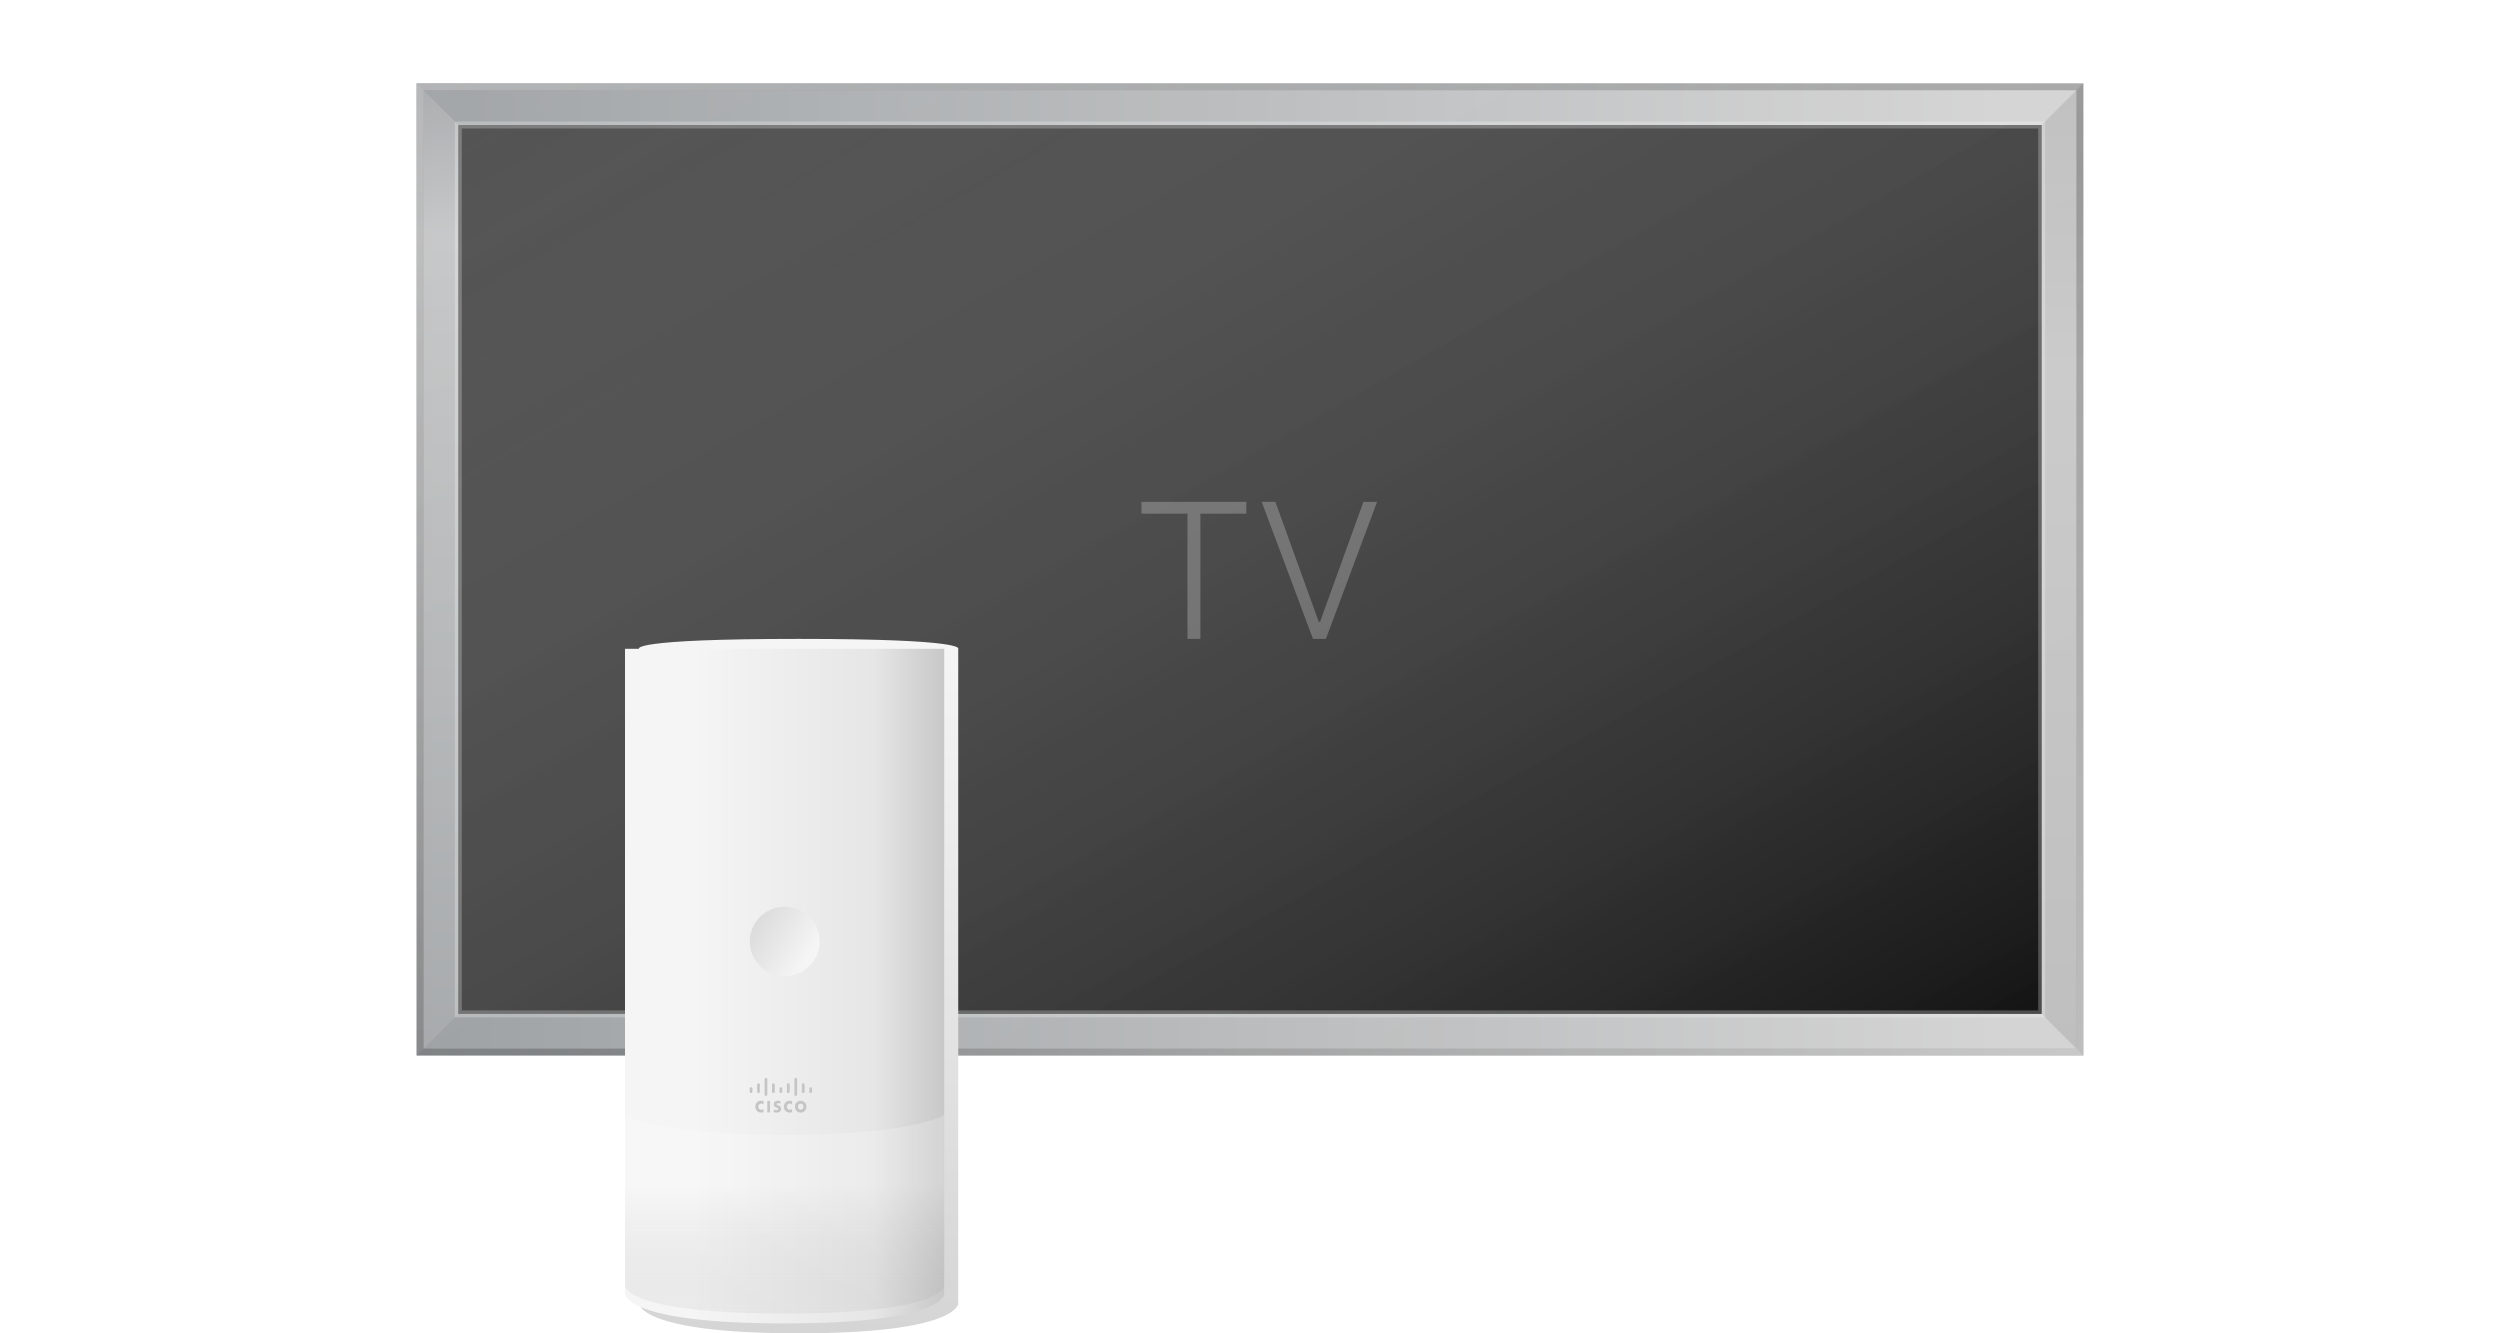 <svg width="180" height="96" viewBox="0 0 180 96" fill="none" xmlns="http://www.w3.org/2000/svg">
<g clip-path="url(#clip0_23746_2134)">
<g clip-path="url(#clip1_23746_2134)">
<rect x="30" y="6" width="120" height="70" fill="url(#paint0_linear_23746_2134)"/>
<path opacity="0.2" fill-rule="evenodd" clip-rule="evenodd" d="M147 9L150 6V76L147 73V9Z" fill="url(#paint1_linear_23746_2134)"/>
<path opacity="0.6" fill-rule="evenodd" clip-rule="evenodd" d="M33 9L30 6V76L33 73V9Z" fill="url(#paint2_linear_23746_2134)"/>
<rect x="30.25" y="6.25" width="119.5" height="69.5" stroke="black" stroke-opacity="0.24" stroke-width="0.5"/>
<rect x="30.25" y="6.25" width="119.5" height="69.5" stroke="url(#paint3_linear_23746_2134)" stroke-width="0.5"/>
<rect x="33" y="9" width="114" height="64" fill="#222222"/>
<rect x="33" y="9" width="114" height="64" fill="url(#paint4_linear_23746_2134)"/>
<rect x="33" y="9" width="114" height="64" stroke="white" stroke-opacity="0.24" stroke-width="0.5"/>
<rect x="30" y="6" width="120" height="70" fill="url(#paint5_linear_23746_2134)"/>
<path d="M86.428 46V36.983H89.736V36.136H82.189V36.983H85.498V46H86.428ZM95.465 46L99.149 36.136H98.165L95.041 44.776H94.952L91.828 36.136H90.844L94.535 46H95.465Z" fill="white" fill-opacity="0.24"/>
</g>
<g filter="url(#filter0_i_23746_2134)">
<path fill-rule="evenodd" clip-rule="evenodd" d="M67.992 93.857C67.992 93.857 67.992 96 56.5 96C45.008 96 45.008 93.857 45.008 93.857V46.714C45.008 46.714 44.29 46 56.5 46C68.71 46 67.992 46.714 67.992 46.714V93.857Z" fill="url(#paint6_linear_23746_2134)"/>
</g>
<g filter="url(#filter1_d_23746_2134)">
<path fill-rule="evenodd" clip-rule="evenodd" d="M67.984 93.174C67.984 93.174 67.984 95.286 56.492 95.286C45 95.286 45 93.174 45 93.174V46.714H67.984V93.174Z" fill="url(#paint7_linear_23746_2134)"/>
</g>
<path fill-rule="evenodd" clip-rule="evenodd" d="M67.984 92.584C67.984 92.584 67.984 94.572 56.492 94.572C45 94.572 45 92.584 45 92.584V80.286C45 80.286 47.155 81.714 56.492 81.714C65.829 81.714 67.984 80.286 67.984 80.286V92.584Z" fill="url(#paint8_linear_23746_2134)"/>
<path fill-rule="evenodd" clip-rule="evenodd" d="M55.246 80.091H55.442V79.267H55.246V80.091ZM57.031 79.503C57.024 79.501 56.96 79.458 56.866 79.458C56.738 79.458 56.65 79.553 56.65 79.681C56.65 79.803 56.736 79.901 56.866 79.901C56.958 79.901 57.024 79.861 57.031 79.856V80.076C57.008 80.086 56.939 80.106 56.851 80.106C56.631 80.106 56.438 79.943 56.438 79.681C56.438 79.433 56.612 79.253 56.851 79.253C56.944 79.253 57.012 79.276 57.031 79.283V79.503ZM54.977 79.503C54.969 79.501 54.906 79.458 54.811 79.458C54.683 79.458 54.596 79.553 54.596 79.681C54.596 79.803 54.681 79.901 54.811 79.901C54.903 79.901 54.969 79.861 54.977 79.856V80.076C54.953 80.086 54.887 80.106 54.799 80.106C54.577 80.106 54.383 79.943 54.383 79.681C54.383 79.433 54.558 79.253 54.799 79.253C54.891 79.253 54.96 79.276 54.977 79.283V79.503ZM57.651 79.462C57.535 79.462 57.447 79.562 57.447 79.679C57.447 79.799 57.535 79.897 57.651 79.897C57.769 79.897 57.854 79.799 57.854 79.679C57.854 79.562 57.769 79.462 57.651 79.462ZM58.064 79.679C58.064 79.914 57.891 80.107 57.65 80.107C57.411 80.107 57.238 79.914 57.238 79.679C57.238 79.444 57.411 79.254 57.65 79.254C57.891 79.254 58.064 79.444 58.064 79.679ZM56.192 79.455C56.19 79.455 56.107 79.43 56.038 79.43C55.958 79.43 55.915 79.457 55.915 79.497C55.915 79.547 55.974 79.565 56.007 79.575L56.059 79.595C56.19 79.637 56.246 79.73 56.246 79.83C56.246 80.037 56.076 80.107 55.925 80.107C55.818 80.107 55.721 80.085 55.709 80.082V79.895C55.728 79.9 55.811 79.925 55.896 79.925C55.996 79.925 56.041 79.895 56.041 79.847C56.041 79.807 56 79.782 55.951 79.767C55.941 79.762 55.922 79.757 55.91 79.752C55.799 79.715 55.707 79.647 55.707 79.51C55.707 79.357 55.818 79.252 56 79.252C56.095 79.252 56.185 79.277 56.192 79.28V79.455ZM54.175 78.382C54.175 78.325 54.127 78.279 54.075 78.279C54.021 78.279 53.978 78.325 53.978 78.382V78.597C53.978 78.654 54.021 78.702 54.075 78.702C54.127 78.702 54.175 78.654 54.175 78.597V78.382ZM54.71 78.098C54.71 78.043 54.665 77.995 54.611 77.995C54.559 77.995 54.514 78.043 54.514 78.098V78.597C54.514 78.655 54.559 78.702 54.611 78.702C54.665 78.702 54.71 78.655 54.71 78.597V78.098ZM55.247 77.709C55.247 77.652 55.202 77.607 55.148 77.607C55.096 77.607 55.051 77.652 55.051 77.709V78.804C55.051 78.859 55.096 78.906 55.148 78.906C55.202 78.906 55.247 78.859 55.247 78.804V77.709ZM55.784 78.098C55.784 78.043 55.739 77.995 55.687 77.995C55.633 77.995 55.588 78.043 55.588 78.098V78.597C55.588 78.655 55.633 78.702 55.687 78.702C55.739 78.702 55.784 78.655 55.784 78.597V78.098ZM56.321 78.382C56.321 78.324 56.276 78.279 56.222 78.279C56.17 78.279 56.125 78.324 56.125 78.382V78.597C56.125 78.654 56.17 78.702 56.222 78.702C56.276 78.702 56.321 78.654 56.321 78.597V78.382ZM56.856 78.098C56.856 78.043 56.811 77.995 56.757 77.995C56.705 77.995 56.66 78.043 56.66 78.098V78.597C56.66 78.655 56.705 78.702 56.757 78.702C56.811 78.702 56.856 78.655 56.856 78.597V78.098ZM57.394 77.709C57.394 77.652 57.351 77.607 57.297 77.607C57.242 77.607 57.197 77.652 57.197 77.709V78.804C57.197 78.859 57.242 78.906 57.297 78.906C57.351 78.906 57.394 78.859 57.394 78.804V77.709ZM57.931 78.098C57.931 78.043 57.886 77.995 57.831 77.995C57.777 77.995 57.734 78.043 57.734 78.098V78.597C57.734 78.655 57.777 78.702 57.831 78.702C57.886 78.702 57.931 78.655 57.931 78.597V78.098ZM58.468 78.382C58.468 78.324 58.423 78.279 58.371 78.279C58.316 78.279 58.271 78.324 58.271 78.382V78.597C58.271 78.654 58.316 78.702 58.371 78.702C58.423 78.702 58.468 78.654 58.468 78.597V78.382Z" fill="#C5C5C5"/>
<path fill-rule="evenodd" clip-rule="evenodd" d="M59.014 67.786C59.014 69.166 57.889 70.286 56.5 70.286C55.112 70.286 53.986 69.166 53.986 67.786C53.986 66.405 55.112 65.286 56.5 65.286C57.889 65.286 59.014 66.405 59.014 67.786Z" fill="url(#paint9_linear_23746_2134)"/>
</g>
<defs>
<filter id="filter0_i_23746_2134" x="45" y="46" width="24" height="50" filterUnits="userSpaceOnUse" color-interpolation-filters="sRGB">
<feFlood flood-opacity="0" result="BackgroundImageFix"/>
<feBlend mode="normal" in="SourceGraphic" in2="BackgroundImageFix" result="shape"/>
<feColorMatrix in="SourceAlpha" type="matrix" values="0 0 0 0 0 0 0 0 0 0 0 0 0 0 0 0 0 0 127 0" result="hardAlpha"/>
<feOffset dx="1"/>
<feGaussianBlur stdDeviation="0.5"/>
<feComposite in2="hardAlpha" operator="arithmetic" k2="-1" k3="1"/>
<feColorMatrix type="matrix" values="0 0 0 0 0 0 0 0 0 0 0 0 0 0 0 0 0 0 0.04 0"/>
<feBlend mode="normal" in2="shape" result="effect1_innerShadow_23746_2134"/>
</filter>
<filter id="filter1_d_23746_2134" x="44.5" y="46.214" width="23.984" height="49.571" filterUnits="userSpaceOnUse" color-interpolation-filters="sRGB">
<feFlood flood-opacity="0" result="BackgroundImageFix"/>
<feColorMatrix in="SourceAlpha" type="matrix" values="0 0 0 0 0 0 0 0 0 0 0 0 0 0 0 0 0 0 127 0" result="hardAlpha"/>
<feOffset/>
<feGaussianBlur stdDeviation="0.25"/>
<feColorMatrix type="matrix" values="0 0 0 0 0 0 0 0 0 0 0 0 0 0 0 0 0 0 0.24 0"/>
<feBlend mode="normal" in2="BackgroundImageFix" result="effect1_dropShadow_23746_2134"/>
<feBlend mode="normal" in="SourceGraphic" in2="effect1_dropShadow_23746_2134" result="shape"/>
</filter>
<linearGradient id="paint0_linear_23746_2134" x1="30" y1="39.212" x2="143.868" y2="39.212" gradientUnits="userSpaceOnUse">
<stop stop-color="#9A9EA1"/>
<stop offset="1" stop-color="#D3D3D3"/>
</linearGradient>
<linearGradient id="paint1_linear_23746_2134" x1="147" y1="6" x2="147" y2="76" gradientUnits="userSpaceOnUse">
<stop stop-color="#666666"/>
<stop offset="0.294" stop-color="#A0A0A2"/>
<stop offset="1" stop-color="#696969"/>
</linearGradient>
<linearGradient id="paint2_linear_23746_2134" x1="31.5" y1="6" x2="31.5" y2="76" gradientUnits="userSpaceOnUse">
<stop stop-color="#AAABAD"/>
<stop offset="0.157" stop-color="#DCDCDC"/>
<stop offset="1" stop-color="#AAABAD"/>
</linearGradient>
<linearGradient id="paint3_linear_23746_2134" x1="-30" y1="41" x2="30.933" y2="145.456" gradientUnits="userSpaceOnUse">
<stop stop-color="white" stop-opacity="0.4"/>
<stop offset="0.542" stop-color="white" stop-opacity="0.01"/>
<stop offset="1" stop-color="white" stop-opacity="0.4"/>
</linearGradient>
<linearGradient id="paint4_linear_23746_2134" x1="-24" y1="41" x2="30.639" y2="138.326" gradientUnits="userSpaceOnUse">
<stop stop-color="white" stop-opacity="0.16"/>
<stop offset="1" stop-opacity="0.5"/>
</linearGradient>
<linearGradient id="paint5_linear_23746_2134" x1="-30" y1="41" x2="30.933" y2="145.456" gradientUnits="userSpaceOnUse">
<stop stop-color="white" stop-opacity="0.08"/>
<stop offset="1" stop-color="white" stop-opacity="0.01"/>
</linearGradient>
<linearGradient id="paint6_linear_23746_2134" x1="45" y1="46" x2="45" y2="96" gradientUnits="userSpaceOnUse">
<stop stop-color="#F5F5F5"/>
<stop offset="1" stop-color="#D5D5D5"/>
</linearGradient>
<linearGradient id="paint7_linear_23746_2134" x1="45.407" y1="94.855" x2="67.984" y2="94.855" gradientUnits="userSpaceOnUse">
<stop stop-color="#F5F5F5"/>
<stop offset="0.196" stop-color="#F5F5F5"/>
<stop offset="0.774" stop-color="#E6E6E6"/>
<stop offset="1" stop-color="#C8C8C8"/>
</linearGradient>
<linearGradient id="paint8_linear_23746_2134" x1="49.062" y1="85.335" x2="49.062" y2="94.572" gradientUnits="userSpaceOnUse">
<stop stop-color="white" stop-opacity="0.2"/>
<stop offset="1" stop-color="#707070" stop-opacity="0.08"/>
</linearGradient>
<linearGradient id="paint9_linear_23746_2134" x1="59.374" y1="66.954" x2="55.293" y2="64.417" gradientUnits="userSpaceOnUse">
<stop stop-color="#F5F5F5"/>
<stop offset="1" stop-color="#DADADA"/>
</linearGradient>
<clipPath id="clip0_23746_2134">
<rect width="180" height="96" fill="white"/>
</clipPath>
<clipPath id="clip1_23746_2134">
<rect width="120" height="70" fill="white" transform="translate(30 6)"/>
</clipPath>
</defs>
</svg>
